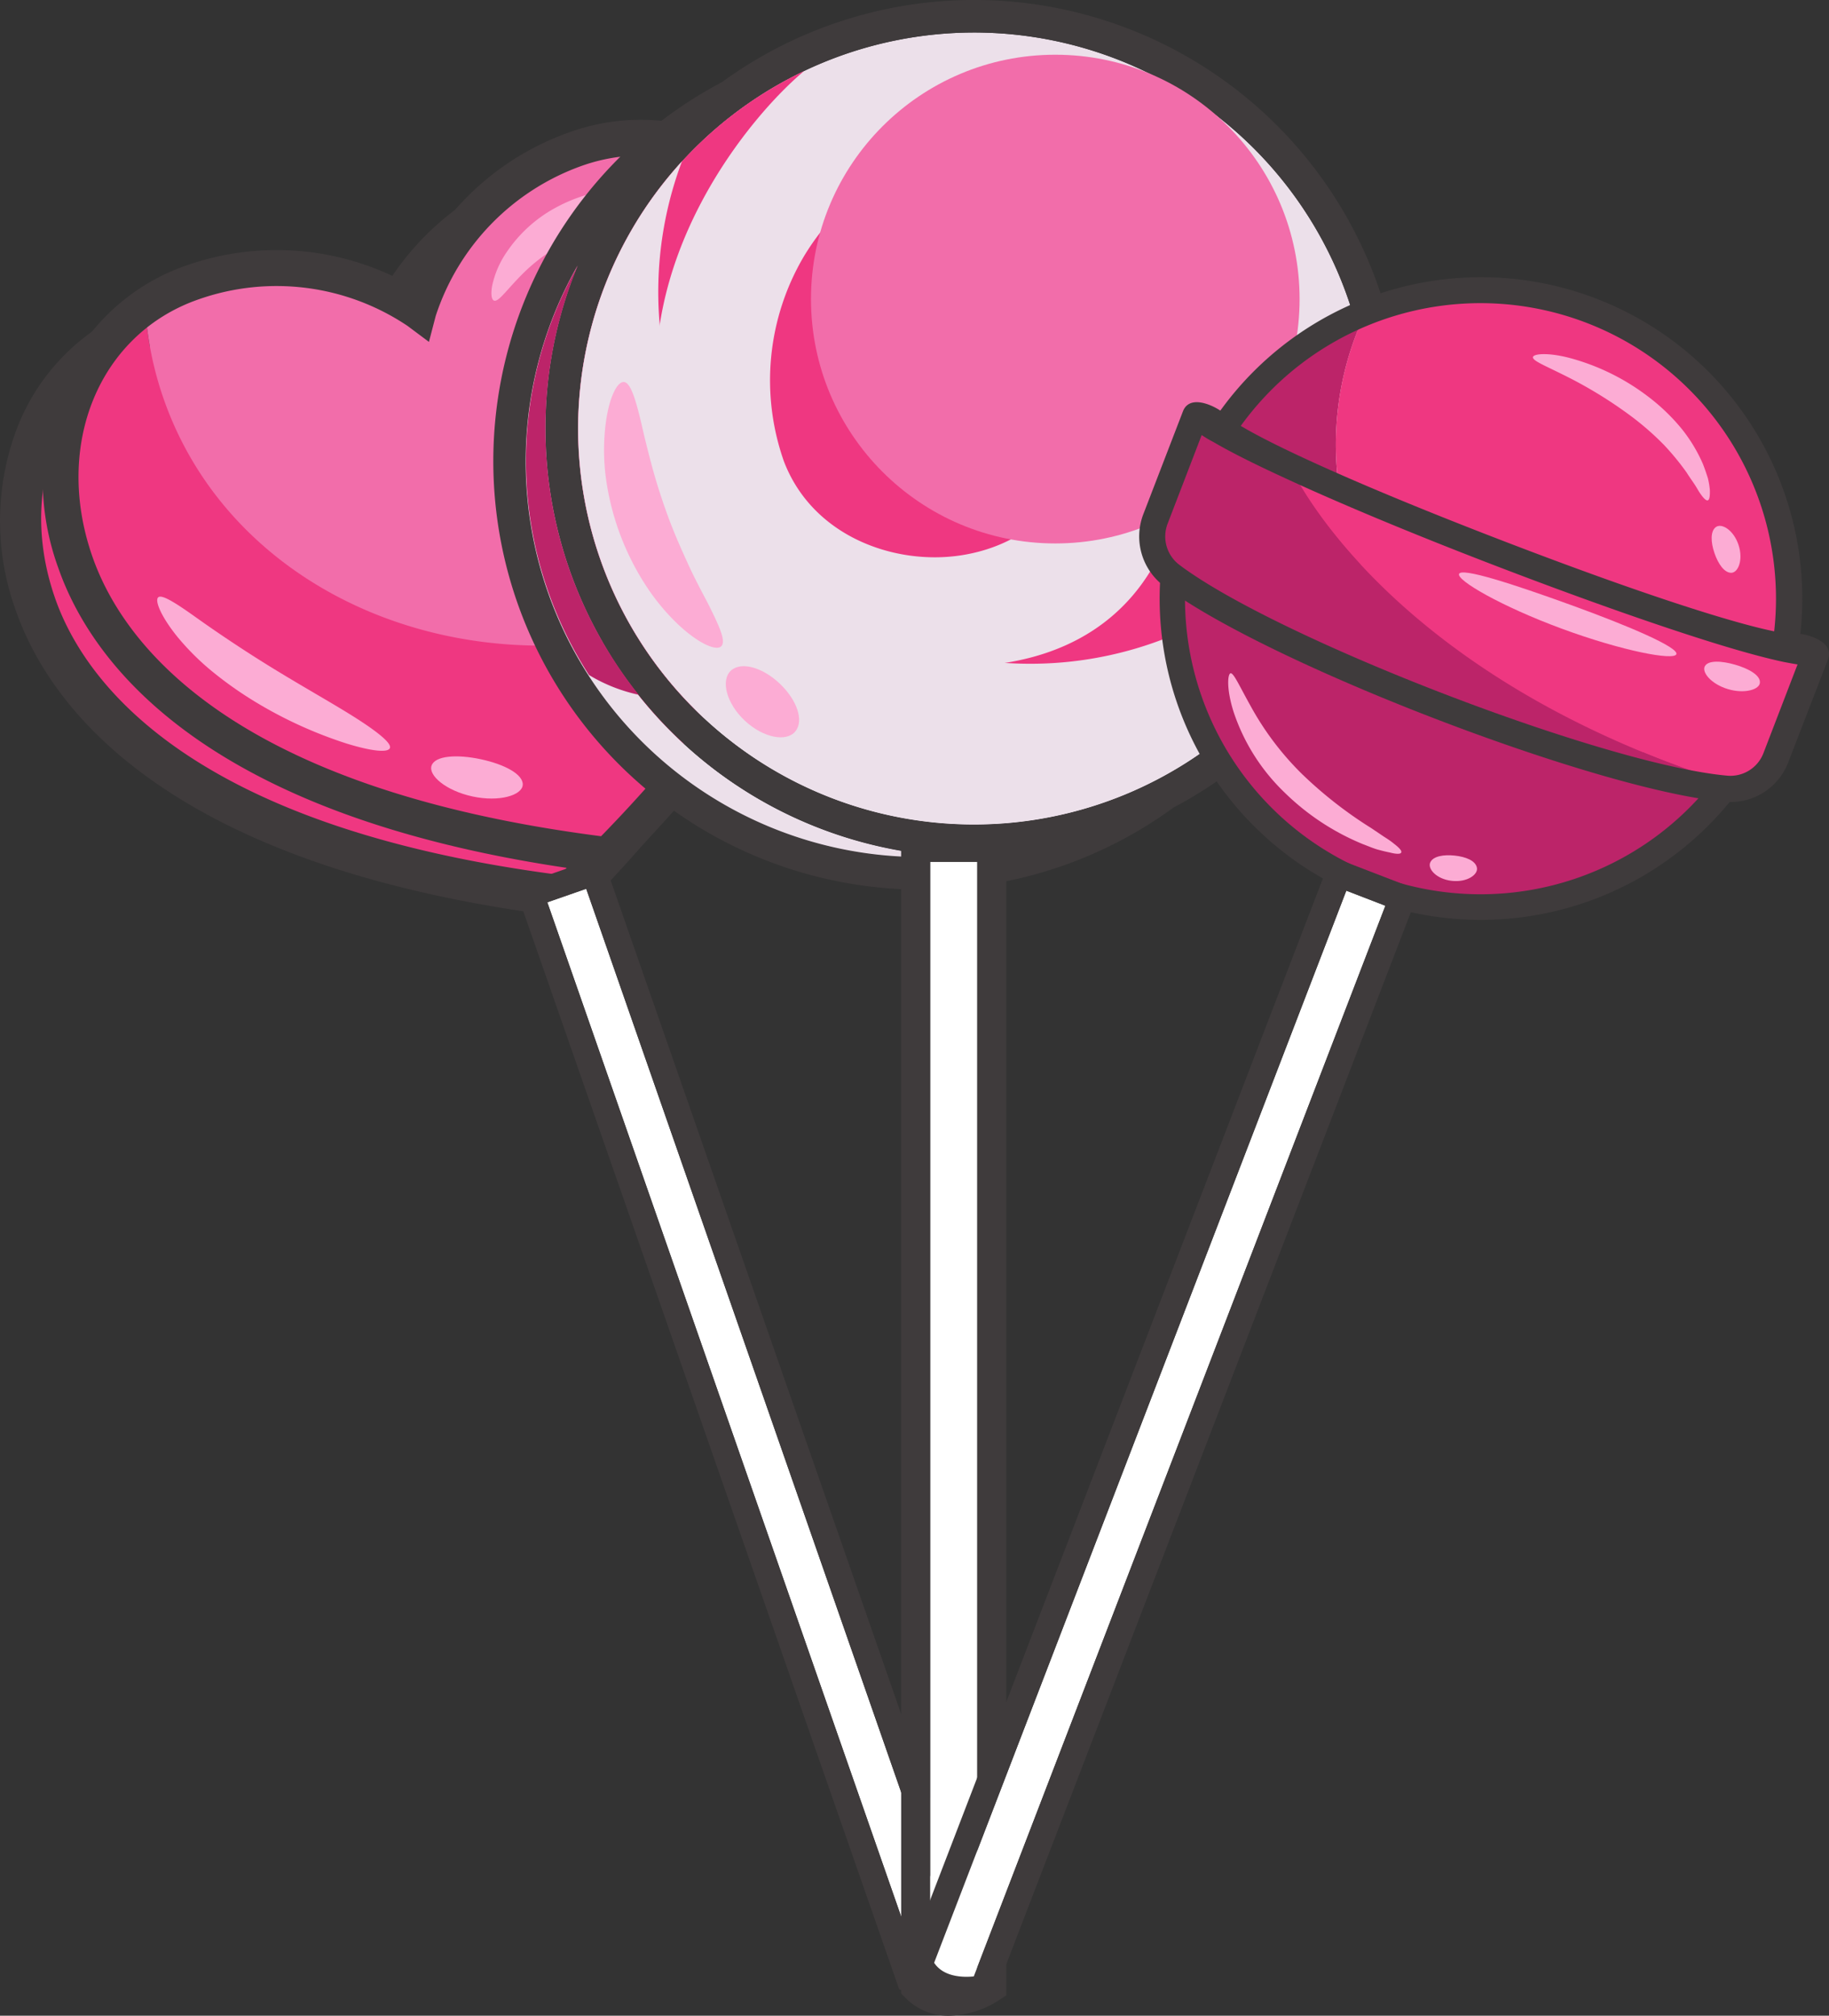 <svg xmlns="http://www.w3.org/2000/svg" viewBox="0 0 191.88 211.42"><rect x="0" y="0" width="191.88" height="211.42" fill="#333333" stroke="none"/><defs><style>.cls-1{isolation:isolate;}.cls-2{fill:#ef3781;}.cls-3{fill:#3f3b3c;}.cls-4{fill:#fff;}.cls-5,.cls-9{fill:#f26daa;}.cls-6{fill:#fcacd4;}.cls-7,.cls-8{fill:#ece0ea;}.cls-8{mix-blend-mode:multiply;}.cls-9{mix-blend-mode:screen;}.cls-10{fill:#bc2469;}</style></defs><g class="cls-1"><g id="Layer_2" data-name="Layer 2"><g id="OBJECTS"><path class="cls-2" d="M39.67,37A26.76,26.76,0,0,1,56.29,19.91C68.21,15.75,80,23.23,84.22,35.26c4.85,13.93-.6,34.32-24.68,58.77-34.06-4.19-51-16.77-55.85-30.71-4.2-12,.42-25.23,12.33-29.38A26.8,26.8,0,0,1,39.67,37Z"/><path class="cls-3" d="M60.34,96.31l-1.06-.13C17.07,91,5.05,73.81,1.65,64A27.43,27.43,0,0,1,1.8,44.88a22.24,22.24,0,0,1,13.51-13,28.77,28.77,0,0,1,23.23,1.86,28.83,28.83,0,0,1,17-15.89,22.23,22.23,0,0,1,18.65,1.77,27.43,27.43,0,0,1,12,14.91c3.41,9.77,4.66,30.69-25.18,61ZM16.74,36c-10.32,3.59-15,15-11,26.63,3,8.75,14,24.09,53,29.14C86.18,63.54,85.22,44.72,82.18,36,78.14,24.38,67.32,18.35,57,22A24.36,24.36,0,0,0,41.76,37.54l-.83,3.09-2.56-1.91A24.39,24.39,0,0,0,16.74,36Z"/><path class="cls-4" d="M96.5,206.64c1.72.49,3.29-.81,4-1.57l-39-111.85-4.08,1.42Z"/><path class="cls-3" d="M99.2,209.11a5.52,5.52,0,0,1-4.36-.22l-.51-.25L54,93l9.18-3.2,40.36,115.81-.43.58A8.88,8.88,0,0,1,99.2,209.11Zm-2.7-2.47c1.72.49,3.29-.81,4-1.57l-39-111.85-4.08,1.42Z"/><path class="cls-2" d="M86.11,58.44C82.15,67.81,75,78.32,63.76,89.7,29.7,85.51,12.76,72.92,7.9,59c-3.54-10.17-.8-21.16,7.33-26.83a35.72,35.72,0,0,0,1.94,9.68c7.32,21,32.57,31.31,56.4,23A50.91,50.91,0,0,0,86.11,58.44Z"/><path class="cls-5" d="M88.43,30.93c2.6,7.44,2.24,16.73-2.32,27.51a50.91,50.91,0,0,1-12.54,6.4c-23.83,8.31-49.08-2-56.4-23a35.72,35.72,0,0,1-1.94-9.68,20.36,20.36,0,0,1,5-2.55,26.77,26.77,0,0,1,23.64,3A26.79,26.79,0,0,1,60.51,15.58C72.43,11.42,84.24,18.89,88.43,30.93Z"/><path class="cls-3" d="M64.45,91.69l-.92-.11c-42.07-5.18-54-22.25-57.41-32a27.13,27.13,0,0,1,.15-19A22,22,0,0,1,19.62,27.82a28.57,28.57,0,0,1,23.27,2,28.51,28.51,0,0,1,17-16,22,22,0,0,1,18.43,1.75A27.24,27.24,0,0,1,90.22,30.31C93.61,40,94.84,60.82,65.11,91ZM20.86,31.39C10.4,35,5.6,46.64,9.69,58.37c3.07,8.82,14.09,24.28,53.37,29.34C90.7,59.33,89.72,40.37,86.65,31.55,82.56,19.82,71.59,13.72,61.13,17.36A24.93,24.93,0,0,0,45.71,33.14L45,35.86l-2.25-1.68A24.66,24.66,0,0,0,20.86,31.39Z"/><path class="cls-6" d="M78.32,28.44c-.57.13-1.28-1.57-3.56-2.88A13.37,13.37,0,0,0,70.44,24a18.87,18.87,0,0,0-5.75-.14,17,17,0,0,0-5.46,1.65,17.49,17.49,0,0,0-3.88,2.71c-2,1.87-3,3.5-3.52,3.31-.25-.09-.36-.63-.2-1.55a9.87,9.87,0,0,1,1.55-3.57,14.55,14.55,0,0,1,4.2-4.09,16.58,16.58,0,0,1,6.79-2.43,17.7,17.7,0,0,1,7.15.53,12.47,12.47,0,0,1,5.21,2.93,7,7,0,0,1,2.06,3.53C78.77,27.84,78.57,28.39,78.32,28.44Z"/><path class="cls-6" d="M82.84,41.18c-1.11-.08-1.87-1.93-2.17-4.09s0-4.15,1-4.52,2.59,1.37,2.94,4S83.93,41.27,82.84,41.18Z"/><path class="cls-6" d="M40.9,78.47c-.22.5-1.92.32-4.5-.47a45,45,0,0,1-9.58-4.36A39.47,39.47,0,0,1,22,70.21a26.57,26.57,0,0,1-3.4-3.43c-1.74-2.16-2.38-3.8-2-4.13s1.82.58,3.91,2.07,5,3.47,8.32,5.5,6.47,3.78,8.69,5.21S41.12,78,40.9,78.47Z"/><path class="cls-6" d="M54.84,82.33c-.08,1.09-2.46,1.81-5.26,1.21s-4.68-2.22-4.3-3.25,2.64-1.19,5.14-.66S54.92,81.22,54.84,82.33Z"/><path class="cls-7" d="M94.54,89.84v-.6A44.91,44.91,0,0,1,60.6,27.88a41.49,41.49,0,0,0,33.94,62Z"/><path class="cls-8" d="M94.54,89.84v-.6A44.91,44.91,0,0,1,60.6,27.88a41.49,41.49,0,0,0,33.94,62Z"/><path class="cls-7" d="M60.64,45A41.54,41.54,0,1,0,102.17,3.41,41.58,41.58,0,0,0,60.64,45Z"/><path class="cls-3" d="M147.12,45A44.92,44.92,0,0,0,75.75,8.61,44.94,44.94,0,0,0,94.54,93.26V209.1l.45.45a6.28,6.28,0,0,0,4.58,1.87,10,10,0,0,0,5.33-1.69l.67-.45V92.43a44.76,44.76,0,0,0,17.56-7.74A45,45,0,0,0,147.12,45ZM102.17,3.41A41.54,41.54,0,1,1,60.64,45,41.59,41.59,0,0,1,102.17,3.41ZM57.22,45A45,45,0,0,0,94.54,89.24v.6a41.49,41.49,0,0,1-33.94-62A44.72,44.72,0,0,0,57.22,45ZM97.6,207.76V90.41h4.91V207.58C101.42,208.13,99.27,208.94,97.6,207.76Z"/><path class="cls-4" d="M102.51,90.41H97.6V207.76c1.67,1.18,3.82.37,4.91-.18Z"/><path class="cls-2" d="M100.05,82.2c14.82,0,26.28-6.41,32.28-18,6.07-11.8,5-27.43-2.51-38A27.22,27.22,0,0,0,103,14.82,25.26,25.26,0,0,0,84.33,26.9a25.57,25.57,0,0,0-2.09,21.49c3,7.84,11.53,10.9,18.49,9.87C108,57.18,113,52.11,113.47,45.35a6.13,6.13,0,0,0-5.72-6.52c-7.35-.48-4.53,6.66-8.82,7.3-7.67,1.13-6.63-8.61-4-13,1.4-2.37,4.24-5.37,9.82-6.18,8-1.16,12.61,2.79,15.13,6.31,4.91,6.88,5.58,17.51,1.58,25.26-2.67,5.21-8.56,11.41-21.37,11.41-16.91,0-27.8-8.74-30.74-24.72-3.31-18,9.44-33.12,15-37.75A41.51,41.51,0,0,0,72.73,74.22C80.05,79.4,89.47,82.2,100.05,82.2Z"/><circle class="cls-9" cx="110.71" cy="31.37" r="25.63"/><path class="cls-10" d="M67,72.87a44.78,44.78,0,0,1-6.39-45,41.39,41.39,0,0,0,1.18,42.93A17,17,0,0,0,67,72.87Z"/><path class="cls-8" d="M108.1,69.62A39,39,0,0,1,71.54,16.93a41.52,41.52,0,1,0,72.12,29.71A39,39,0,0,1,108.1,69.62Z"/><path class="cls-6" d="M75.67,67.78c-.49.51-2.26-.19-4.44-2.2a22.66,22.66,0,0,1-3.33-3.95,27.51,27.51,0,0,1-4.38-11.84,22.45,22.45,0,0,1,0-5.17c.35-2.94,1.24-4.62,1.94-4.55s1.22,1.79,1.83,4.36c.29,1.29.66,2.8,1.1,4.44s1,3.41,1.67,5.24,1.43,3.53,2.14,5.08,1.44,2.91,2.06,4.08C75.43,65.62,76.2,67.23,75.67,67.78Z"/><path class="cls-6" d="M83.44,76.71c-.92,1.14-3.36.7-5.31-1.13s-2.53-4.25-1.45-5.24S80,70,81.79,71.69,84.38,75.57,83.44,76.71Z"/><path class="cls-10" d="M184.6,76.61A32.34,32.34,0,1,1,143.24,32.8c-.34.73-.65,1.46-.94,2.22a32.34,32.34,0,0,0,42.3,41.59Z"/><path class="cls-2" d="M185.55,74.39c-.29.76-.61,1.5-1,2.22A32.34,32.34,0,0,1,142.3,35c.29-.76.6-1.49.94-2.22a32.34,32.34,0,0,1,42.31,41.59Z"/><path class="cls-3" d="M143.27,94.25a33.71,33.71,0,1,1,43.56-19.36A33.75,33.75,0,0,1,143.27,94.25Zm23.22-60.37a31,31,0,1,0,17.78,40A31,31,0,0,0,166.49,33.88Z"/><path class="cls-2" d="M133.68,48.13,125,44.7l.62-1.61C125.3,43.81,128.53,45.7,133.68,48.13Z"/><path class="cls-2" d="M190.68,68.13l-4.37,11.36a5.07,5.07,0,0,1-3.85,3.18,1.13,1.13,0,0,1,.1-.13c-35.86-11-46.34-31.71-47.26-33.65C153.24,57.12,189.77,70.49,190.68,68.13Z"/><path class="cls-10" d="M182.56,82.54a1.13,1.13,0,0,0-.1.13,5,5,0,0,1-1.34.06C168,81.57,133.4,68.26,122.89,60.33a5.09,5.09,0,0,1-1.69-5.88L125,44.7l8.72,3.43,1.62.76C136.22,50.83,146.7,71.55,182.56,82.54Z"/><path class="cls-10" d="M135.3,48.89l-1.62-.76,1.56.61Z"/><path class="cls-3" d="M150.53,75.37c-11.71-4.5-23.08-9.87-28.47-13.94A6.51,6.51,0,0,1,119.92,54l4.18-10.85c.84-2.2,4.31,0,4.37.32,1.6,1.61,11.14,6.31,29.24,13.27s28.33,9.87,30.6,9.75c.26-.2,4.3.49,3.46,2.68L187.59,80A6.48,6.48,0,0,1,181,84.1C174.27,83.51,162.23,79.87,150.53,75.37ZM126.07,45.63l-3.58,9.31a3.73,3.73,0,0,0,1.23,4.3c10.28,7.76,44.69,21,57.52,22.12A3.71,3.71,0,0,0,185,79l3.58-9.31c-.45-.07-.93-.16-1.4-.25-1.87-.39-4.49-1.1-7.79-2.13-6.08-1.9-14.14-4.76-22.7-8.05S140.27,52.69,134.49,50c-3.14-1.45-5.57-2.68-7.21-3.65C126.86,46.14,126.45,45.89,126.07,45.63Z"/><path class="cls-4" d="M98,205.87c1,1.52,3.08,1.54,4.16,1.43L145.34,95l-4.1-1.58Z"/><path class="cls-3" d="M98.45,209.56a5.61,5.61,0,0,1-3.23-3L95,206,139.67,89.84l9.22,3.55L104.15,209.71l-.71.16A9,9,0,0,1,98.45,209.56ZM98,205.87c1,1.52,3.08,1.54,4.16,1.43L145.34,95l-4.1-1.58Z"/><path class="cls-6" d="M179.16,52.48c-.17.05-.46-.23-.81-.75-.18-.26-.35-.59-.59-.95s-.53-.76-.81-1.21a27.43,27.43,0,0,0-2.36-2.88,29.73,29.73,0,0,0-3.42-3A45.59,45.59,0,0,0,164,39.31c-2-1-3.2-1.47-3.18-1.84s1.57-.52,3.83.07a23.64,23.64,0,0,1,8.18,4,20.63,20.63,0,0,1,3.67,3.53,16.18,16.18,0,0,1,2.15,3.59c.22.56.39,1.07.53,1.52a8.52,8.52,0,0,1,.2,1.2C179.4,52.06,179.34,52.43,179.16,52.48Z"/><path class="cls-6" d="M181.63,60.08c-.74,0-1.38-.94-1.77-2.08s-.44-2.31.17-2.73,1.85.34,2.36,1.89S182.36,60.06,181.63,60.08Z"/><path class="cls-6" d="M175.87,68.61c-.21.7-5.62-.31-12-2.66s-11.1-5.1-10.8-5.76,5.48,1,11.72,3.26S176.08,67.9,175.87,68.61Z"/><path class="cls-6" d="M184.63,71.58c0,.73-1.58,1.23-3.35.7s-2.78-1.78-2.42-2.41,1.73-.57,3.18-.15S184.68,70.84,184.63,71.58Z"/><path class="cls-6" d="M147,89.42c-.07.17-.48.18-1.18,0-.35-.07-.77-.17-1.25-.3s-1-.36-1.59-.58a25.58,25.58,0,0,1-8.22-5.42,20.83,20.83,0,0,1-5.32-8.38c-.79-2.44-.66-4.06-.34-4.12s.93,1.34,2.08,3.39a30.55,30.55,0,0,0,5.45,7.21,44,44,0,0,0,7.23,5.64l1.35.91c.4.25.75.49,1,.7C146.81,88.93,147.09,89.25,147,89.42Z"/><path class="cls-6" d="M154.94,91c.16.71-1,1.57-2.63,1.39s-2.57-1.28-2.26-1.94,1.42-.83,2.56-.71S154.79,90.26,154.94,91Z"/></g></g></g></svg>